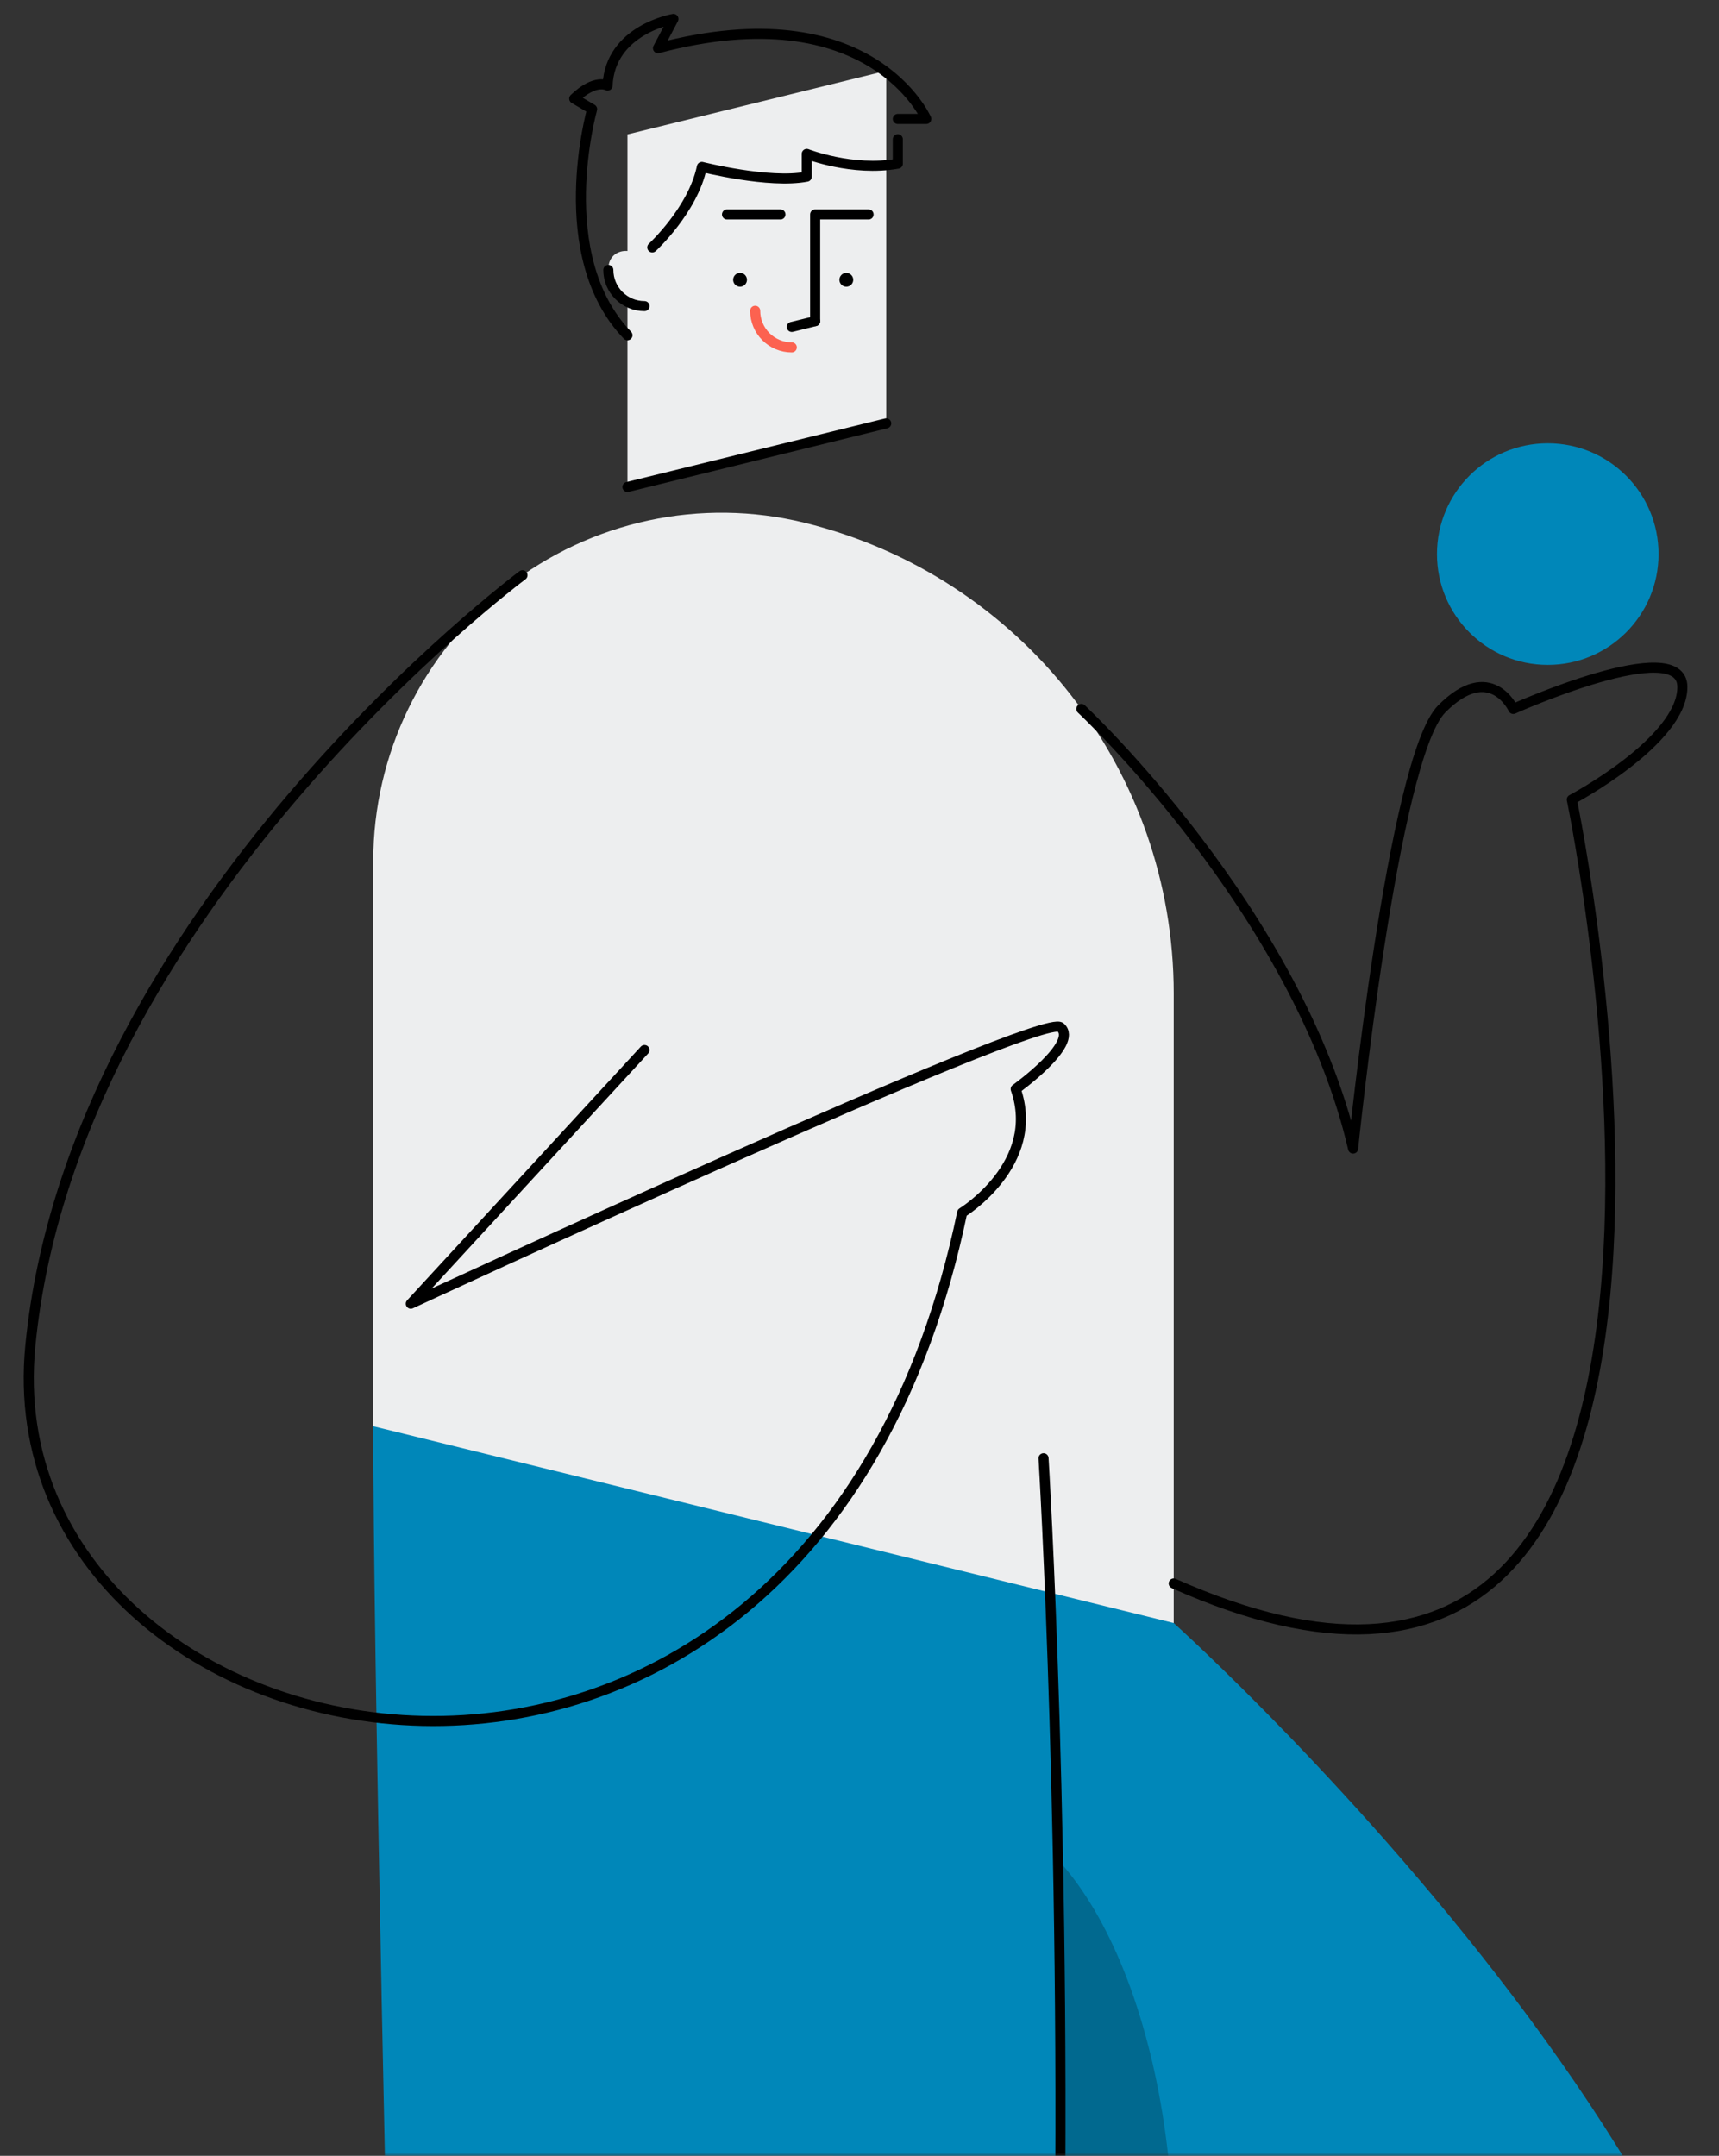 <svg width="256" height="321" viewBox="0 0 256 321" fill="none" xmlns="http://www.w3.org/2000/svg">
<rect x="0" y="0" width="256" height="321" fill="#333333" stroke="none"/>
<mask id="mask0_100_1043" style="mask-type:alpha" maskUnits="userSpaceOnUse" x="0" y="0" width="256" height="321">
<rect width="256" height="321" fill="#F8FCF5"/>
</mask>
<g mask="url(#mask0_100_1043)">
<path d="M174.794 241.665C174.794 241.665 287.374 342.782 260.133 408.162C232.891 473.542 164.242 483.349 164.242 483.349L153.346 510.383L129.349 450.659L174.794 387.458C174.794 387.458 130.087 371.113 125.371 334.065C120.656 297.016 121.394 215.506 121.394 215.506" fill="#0087B9"/>
<path d="M125.371 334.065C128.704 360.249 152.011 376.09 165.394 383.13C171.204 371.048 174.794 354.405 174.794 336.028C174.794 299.116 160.311 269.192 142.445 269.192C134.76 269.192 127.702 274.733 122.152 283.982C122.731 302.522 123.714 321.041 125.371 334.065Z" fill="#01698F"/>
<path d="M155.408 217.13C155.408 217.13 170.074 456.495 128.653 569.825L137.305 582.537H63.633C63.633 582.537 55.584 278.079 55.584 212.365L155.408 217.13Z" fill="#0087B9"/>
<path d="M131.98 31.931V63.038L93.444 72.51V20.014L131.98 10.543V31.931Z" fill="#EDEEEF"/>
<path d="M110.211 42.694C110.78 42.694 111.241 42.232 111.241 41.663C111.241 41.094 110.78 40.633 110.211 40.633C109.642 40.633 109.181 41.094 109.181 41.663C109.181 42.232 109.642 42.694 110.211 42.694Z" fill="black"/>
<path d="M126.037 42.694C126.606 42.694 127.068 42.232 127.068 41.663C127.068 41.094 126.606 40.633 126.037 40.633C125.468 40.633 125.007 41.094 125.007 41.663C125.007 42.232 125.468 42.694 126.037 42.694Z" fill="black"/>
<path d="M121.395 47.81V31.931H129.349" stroke="black" stroke-width="1.5" stroke-linecap="round" stroke-linejoin="round"/>
<path d="M108.27 31.931H116.225" stroke="black" stroke-width="1.5" stroke-linecap="round" stroke-linejoin="round"/>
<path d="M95.982 40.067V45.581C94.554 45.581 93.184 45.013 92.174 44.003C91.164 42.993 90.596 41.623 90.596 40.195C90.596 40.03 90.603 39.866 90.618 39.705C90.92 36.36 95.982 36.709 95.982 40.067Z" fill="#EDEEEF"/>
<path d="M95.982 45.581C93.007 45.581 90.596 43.17 90.596 40.195" stroke="black" stroke-width="1.5" stroke-linecap="round" stroke-linejoin="round"/>
<path d="M117.915 51.724C114.904 51.724 112.464 49.283 112.464 46.273" stroke="#FC6250" stroke-width="1.5" stroke-linecap="round" stroke-linejoin="round"/>
<path d="M131.98 63.039L93.444 72.51" stroke="black" stroke-width="1.5" stroke-linecap="round" stroke-linejoin="round"/>
<path d="M121.394 47.822L117.915 48.677" stroke="black" stroke-width="1.5" stroke-linecap="round" stroke-linejoin="round"/>
<path d="M97.14 36.84C97.14 36.84 103.194 31.271 104.526 24.854C104.526 24.854 114.575 27.396 120.145 26.306V22.916C120.145 22.916 126.925 25.58 133.706 24.369V20.737" stroke="black" stroke-width="1.5" stroke-linecap="round" stroke-linejoin="round"/>
<path d="M133.706 17.71H137.944C137.944 17.71 129.71 -1.179 97.987 7.176L100.288 2.817C100.288 2.817 90.844 4.391 90.48 12.745C90.48 12.745 88.664 11.656 85.516 14.683L88.18 16.257C88.18 16.257 81.998 38.051 93.444 49.917" stroke="black" stroke-width="1.5" stroke-linecap="round" stroke-linejoin="round"/>
<path d="M55.584 128.215V212.365L174.794 241.665V147.945C174.794 114.713 152.107 85.775 119.836 77.843H119.836C104.36 74.04 87.994 77.561 75.452 87.394C62.91 97.226 55.584 112.278 55.584 128.215V128.215Z" fill="#EDEEEF"/>
<path d="M155.408 217.13C155.408 217.13 170.074 456.494 128.653 569.825" stroke="black" stroke-width="1.5" stroke-linecap="round" stroke-linejoin="round"/>
<path d="M77.811 85.65C77.811 85.65 10.81 135.52 4.514 200.419C-1.782 265.318 120.305 290.987 143.291 180.562C143.291 180.562 155.137 173.297 151.262 162.158C151.262 162.158 160.721 155.377 157.929 152.956C155.137 150.534 61.179 194.123 61.179 194.123L95.982 156.346" stroke="black" stroke-width="1.5" stroke-linecap="round" stroke-linejoin="round"/>
<path d="M161.036 105.557C161.036 105.557 193.276 135.662 201.509 171.018C201.509 171.018 207.444 112.885 214.708 105.557C221.973 98.228 225.363 105.557 225.363 105.557C225.363 105.557 250.548 94.263 250.548 102.299C250.548 110.336 234.081 119.054 234.081 119.054C234.081 119.054 267.099 276.941 174.794 235.774" stroke="black" stroke-width="1.5" stroke-linecap="round" stroke-linejoin="round"/>
</g>
<circle cx="230.5" cy="82.5" r="16.5" fill="#0087B9"/>
</svg>
